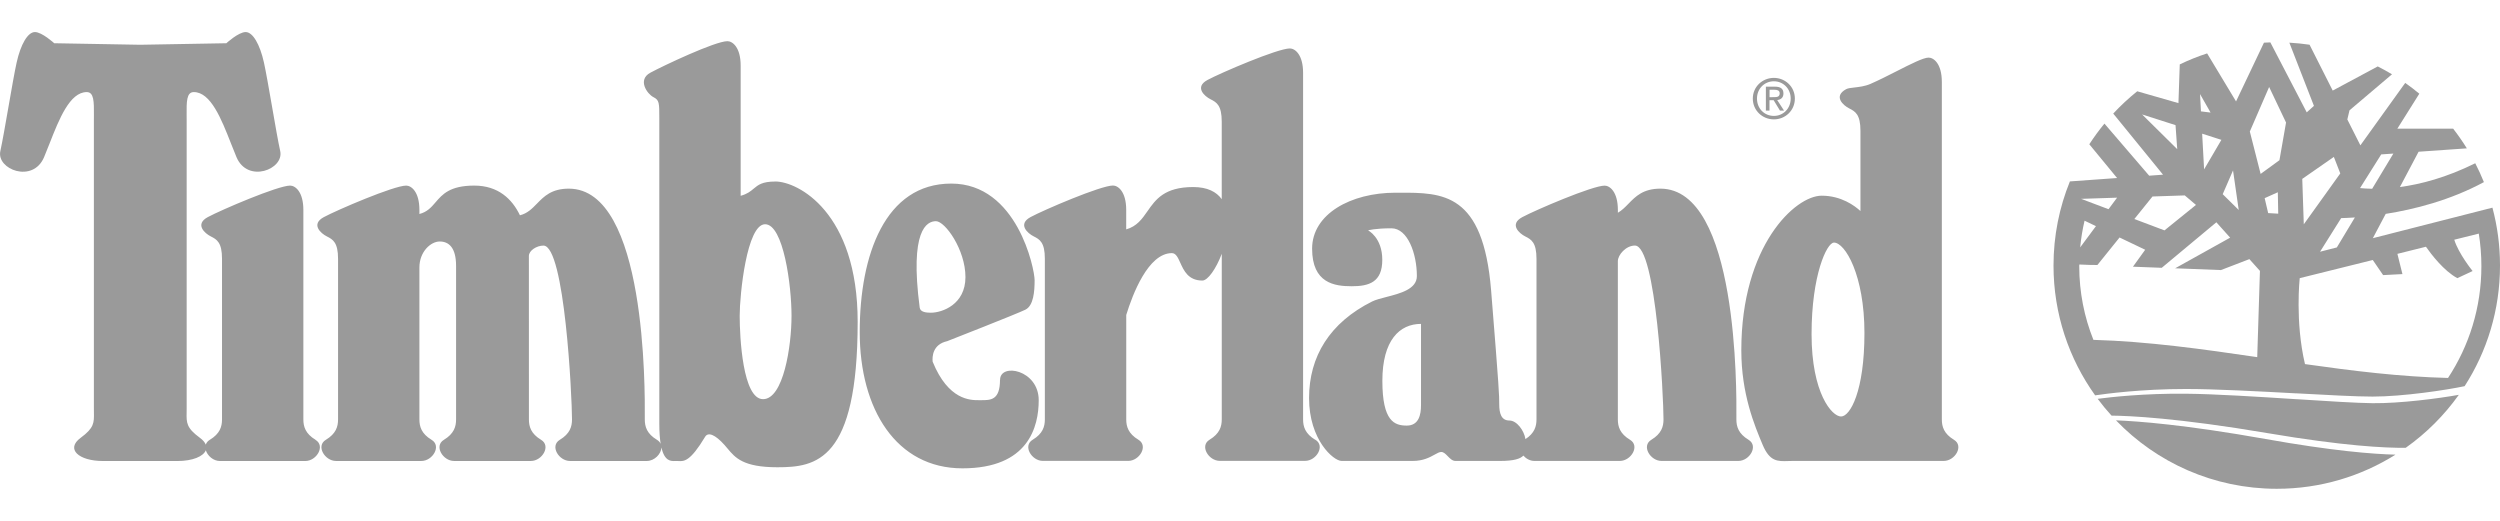 <svg fill="none" height="15" viewBox="0 0 72 15" width="72" xmlns="http://www.w3.org/2000/svg"><g clip-rule="evenodd" fill="#9a9a9a" fill-rule="evenodd"><path d="m66.133 11.329c-1.108-.06-2.338-.126-3.183-.126-1.284 0-2.306.138-2.61.183-.754-1.054-1.199-2.345-1.199-3.739 0-.857.168-1.675.472-2.422l1.359-.098-.8-.972c.134-.207.28-.406.436-.595l1.288 1.5.399-.029-1.434-1.76c.214-.23.445-.445.691-.642l1.187.341.038-1.115c.254-.123.517-.229.788-.317l.833 1.383.804-1.692c.061-.003.123-.006.184-.008l1.048 2.015.207-.187-.708-1.82c.196.011.391.031.582.059l.667 1.321 1.297-.696c.14.071.276.147.41.227l-1.224 1.038-.062.263.376.745 1.291-1.798c.14.098.275.202.406.311l-.632 1.006 1.606 0c.141.182.273.371.395.568l-1.39.097-.538 1.017c.59-.079 1.334-.27 2.17-.685.091.177.174.358.249.543-.975.527-2.014.787-2.828.915l-.37.7 3.444-.879c.142.531.218 1.09.218 1.666 0 1.28-.374 2.473-1.019 3.475-.523.111-1.775.3-2.65.3-.465 0-1.291-.044-2.199-.094zm.001.168c-1.107-.071-2.337-.15-3.182-.158-1.196-.012-2.167.098-2.539.147.125.168.258.33.399.484.498.004 1.902.064 4.511.507 2.168.368 3.376.426 3.961.42.592-.419 1.109-.935 1.53-1.526-.592.106-1.691.249-2.482.241-.465-.005-1.29-.058-2.197-.116zm-.881 1.147c-2.324-.414-3.692-.515-4.313-.538 1.169 1.215 2.812 1.971 4.632 1.971 1.256 0 2.428-.361 3.418-.983-.647-.016-1.814-.107-3.737-.45zm-.147-7.635.542-.395.19-1.085-.487-1.024-.556 1.283zm-1.13-.981-.554-.178.056 1.028zm4.603.419.35-.024-.611 1.014c-.138-.003-.255-.011-.349-.02zm-.758 1.815-.52.864-.484.124.608-.968c.1-.003.234-.008.396-.019zm-.421-1.267-.185-.476-.91.633.044 1.308zm-1.168 3.016 2.104-.523.298.435.556-.029-.145-.583.822-.205c.143.205.515.698.905.905l.439-.205s-.407-.503-.528-.902l.706-.176c.049.306.075.619.075.938 0 1.189-.353 2.295-.961 3.219-1.371-.034-2.746-.203-4.12-.399-.289-1.228-.151-2.476-.151-2.476zm-.619-1.857-.012-.617-.379.17.101.43zm-3.621-.495.929-.031.323.274-.907.733-.868-.327zm-1.267.366.247-.332-1.037.034zm-.69.331.328.157-.454.612c.025-.262.067-.518.126-.769zm.156 1.274-.307-.012c-0.0.007-0.0.013-.001.02-0.0.009-.001.018-.001.028 0 .75.145 1.466.408 2.122 1.562.045 3.138.265 4.718.498l.078-2.484-.304-.339-.819.315-1.319-.051 1.584-.882-.397-.443-1.573 1.311-.829-.032.352-.488-.738-.353-.638.792zm3.823-2.037.297-.685.164 1.14zm-.653-2.883.303.532-.277-.034zm-.706.894-.963-.308 1.012 1z"/><path d="m9.089 12.667c-.293-.176-.352-.381-.352-.586v-6.033c0-.527-.234-.703-.381-.703-.352 0-1.992.703-2.372.908-.381.205-.088.469.088.556.176.088.322.176.322.644v4.628c0 .205-.059.41-.352.586-.062.037-.098.085-.115.139-.026-.065-.081-.131-.17-.197-.39-.286-.388-.434-.382-.73.001-.037.001-.077.001-.119v-8.318c0-.045-0-.089-.001-.132-.003-.375-.005-.658.206-.658.489 0 .795.777 1.07 1.476.054.138.107.273.16.398.322.761 1.377.351 1.259-.176-.059-.264-.146-.769-.234-1.274-.088-.505-.176-1.01-.234-1.274-.117-.527-.322-.879-.527-.879-.205 0-.556.322-.556.322l-2.478.044-2.479-.044s-.352-.322-.556-.322c-.205 0-.41.351-.527.879-.059.264-.147.77-.235 1.276-.088.505-.176 1.009-.234 1.273-.117.527.937.937 1.259.176.053-.125.106-.26.16-.398.275-.7.581-1.477 1.07-1.477.21 0 .208.283.206.658-0.0.043-.001.087-.001.132v8.318c0 .042.001.082.001.119.005.296.008.444-.382.73-.439.322-.059.668.644.668l2.145-0c.435 0 .746-.132.816-.309.048.159.217.309.406.309l2.46-0c.322 0 .586-.433.293-.609zm19.711-1.728c0 .588-.268.587-.547.586-.013-0-.026-0-.038-0-.007 0-.014 0-.022 0-.24.001-.88.005-1.333-1.109-.013-.138-.005-.496.418-.59 0 0 2.021-.791 2.255-.908.234-.117.264-.527.264-.849 0-.322-.498-2.782-2.401-2.782s-2.636 2.05-2.636 4.276 1.054 3.925 2.958 3.925c1.904 0 2.197-1.201 2.197-1.962 0-.879-1.113-1.084-1.113-.586zm9.081 1.728c-.293-.176-.352-.381-.352-.586v-9.983c0-.527-.234-.703-.381-.703-.351 0-1.991.703-2.372.908-.381.205-.088.469.088.556.176.088.322.176.322.644v2.233c-.153-.212-.413-.349-.822-.349-.831 0-1.083.361-1.317.696-.156.224-.305.436-.612.523 0-.209 0-.373 0-.477v-.083c0-.527-.234-.703-.381-.703-.351 0-1.992.703-2.372.908-.381.205-.088.469.088.556.176.088.322.176.322.644v4.628c0 .205-.058.41-.351.586-.293.175-.029.609.293.609l2.46-0c.322 0 .586-.433.293-.609-.293-.176-.351-.381-.351-.586v-3.008c.182-.593.633-1.781 1.314-1.781.116 0 .173.125.241.275.103.228.232.515.638.515.155-0.0.394-.336.558-.77v4.768c0 .205-.059.41-.351.586-.293.175-.029.609.293.609l2.46-0c.322 0 .586-.433.293-.609zm12.479 0c-.293-.176-.352-.381-.352-.586 0-.014 0-.035 0-.061.006-.764.048-6.587-2.188-6.587-.497-0-.714.223-.918.432-.096.099-.189.194-.307.262 0-.023 0-.042 0-.059v-.019c0-.527-.234-.703-.381-.703-.351 0-1.992.703-2.373.908-.381.205-.088.469.088.556.176.088.322.176.322.644 0.0.393 0 3.233 0 4.263v.364c0.0.197-.055.394-.318.565-.039-.249-.25-.535-.462-.535-.234-0-.293-.205-.293-.469s0-.381-.234-3.28c-.228-2.817-1.395-2.814-2.642-2.812-.037 0-.074 0-.111 0-1.289-0-2.402.615-2.402 1.611 0.0.996.644 1.083 1.142 1.083.498-0.0.879-.117.879-.761 0-.644-.41-.849-.41-.849s.205-.059.674-.059c.469 0 .732.732.732 1.376 0 .376-.477.499-.878.602-.161.042-.31.08-.411.13-1.218.609-1.816 1.582-1.816 2.782 0 1.201.703 1.81.937 1.81.166-0.0.886 0 1.46 0h.59c.301 0 .493-.106.63-.182.077-.043.137-.076.19-.076.07 0 .126.059.186.12.065.067.133.138.224.138h1.289c.395-0.0.58-.062.666-.154.078.09.194.154.319.154l2.46-0c.322 0 .586-.433.293-.609-.293-.176-.351-.381-.351-.586v-4.558c0-.181.232-.45.492-.45.615 0 .823 4.364.823 5.008 0.0.205-.059.41-.351.586-.293.175-.029.609.293.609l2.214-0c.322 0 .586-.433.293-.609zm-28.033-7.439c-.376 0-.494.099-.621.205-.089.075-.183.154-.375.206v-3.75c0-.527-.234-.703-.381-.703-.352 0-1.84.703-2.22.908-.381.205-.088.615.088.703.171.085.17.17.17.602v8.799c0 .247.015.437.039.584-.02-.044-.054-.084-.106-.115-.293-.176-.351-.381-.351-.586 0-.014 0-.035 0-.062.005-.768.047-6.586-2.188-6.586-.497-0-.715.223-.918.432-.141.144-.275.282-.49.335-.225-.47-.627-.855-1.315-.855-.701 0-.917.251-1.114.48-.124.144-.241.28-.466.338v-.115c0-.527-.234-.703-.381-.703-.352 0-1.992.703-2.372.908-.381.205-.088.469.088.556.176.088.322.176.322.644v4.628c0 .205-.059.41-.352.586-.293.175-.029.609.293.609l2.46-0c.322 0 .586-.433.293-.609-.293-.176-.351-.381-.351-.586v-4.378c0-.455.328-.748.584-.748.264 0 .472.176.472.703v4.423c0 .205-.059.41-.351.586-.293.175-.029.609.293.609l2.214-0c.322 0 .586-.433.293-.609-.293-.176-.351-.381-.351-.586 0 0-0-4.692-.001-4.709 0-.156.224-.299.419-.299.615 0 .823 4.364.823 5.008 0 .205-.059.41-.352.586-.293.175-.029.609.293.609l2.214-0c.221 0 .415-.204.42-.389.092.401.273.395.403.39.013-.001.025-.001.036-.001.018 0 .035.001.053.002.159.009.336.019.767-.699.088-.146.293-.059.556.234.031.034.06.069.089.104.222.266.451.54 1.434.54 1.113 0 2.314-.176 2.314-4.188 0-3.163-1.728-4.042-2.372-4.042zm33.949 7.439c-.293-.176-.351-.381-.351-.586v-9.719c0-.527-.234-.703-.381-.703-.151 0-.514.185-.92.391-.248.126-.513.261-.754.366-.16.07-.328.088-.465.104-.101.011-.185.021-.234.047-.381.205-.088.469.088.556.176.088.322.176.322.644v2.311c-.161-.149-.55-.442-1.117-.442-.761-0-2.314 1.435-2.314 4.452 0 1.26.381 2.167.615 2.724.204.484.429.476.735.466.046-.002.094-.003.143-.003.291-0 4.338 0 4.338 0 .323-0.0.586-.433.293-.609zm-29.321-6.297c.264 0 .85.82.85 1.611 0 .791-.674 1.025-.996 1.025-.132 0-.305-.016-.322-.147-.293-2.24.205-2.489.469-2.489zm-4.92.088c.527 0 .761 1.757.761 2.636 0 .879-.234 2.402-.82 2.402s-.673-1.786-.673-2.402c0-.615.205-2.636.732-2.636zm18.89 5.213v-2.343c-.615 0-1.113.468-1.113 1.64 0 1.171.351 1.289.703 1.289.351 0 .41-.322.41-.586zm11.892-4.685c.322 0 .879.937.879 2.607 0 1.669-.41 2.402-.674 2.402-.264-0-.849-.674-.849-2.372 0-1.699.439-2.636.644-2.636z"/><path d="m50.481 2.839c0-.343.278-.596.607-.596.326-0.0.604.253.604.596 0 .346-.278.599-.604.599-.329-0-.607-.253-.607-.599zm.607.499c.27 0 .484-.212.484-.5 0-.283-.213-.497-.484-.497-.274 0-.487.214-.487.497 0 .288.213.5.487.5zm-.127-.153h-.104v-.689h.262c.163 0 .244.06.244.196 0 .123-.077.177-.179.19l.196.303h-.117l-.182-.299h-.12zm.126-.387c.089 0 .168-.006.168-.112 0-.085-.077-.101-.15-.101l-.142-0v.214z"/></g></svg>